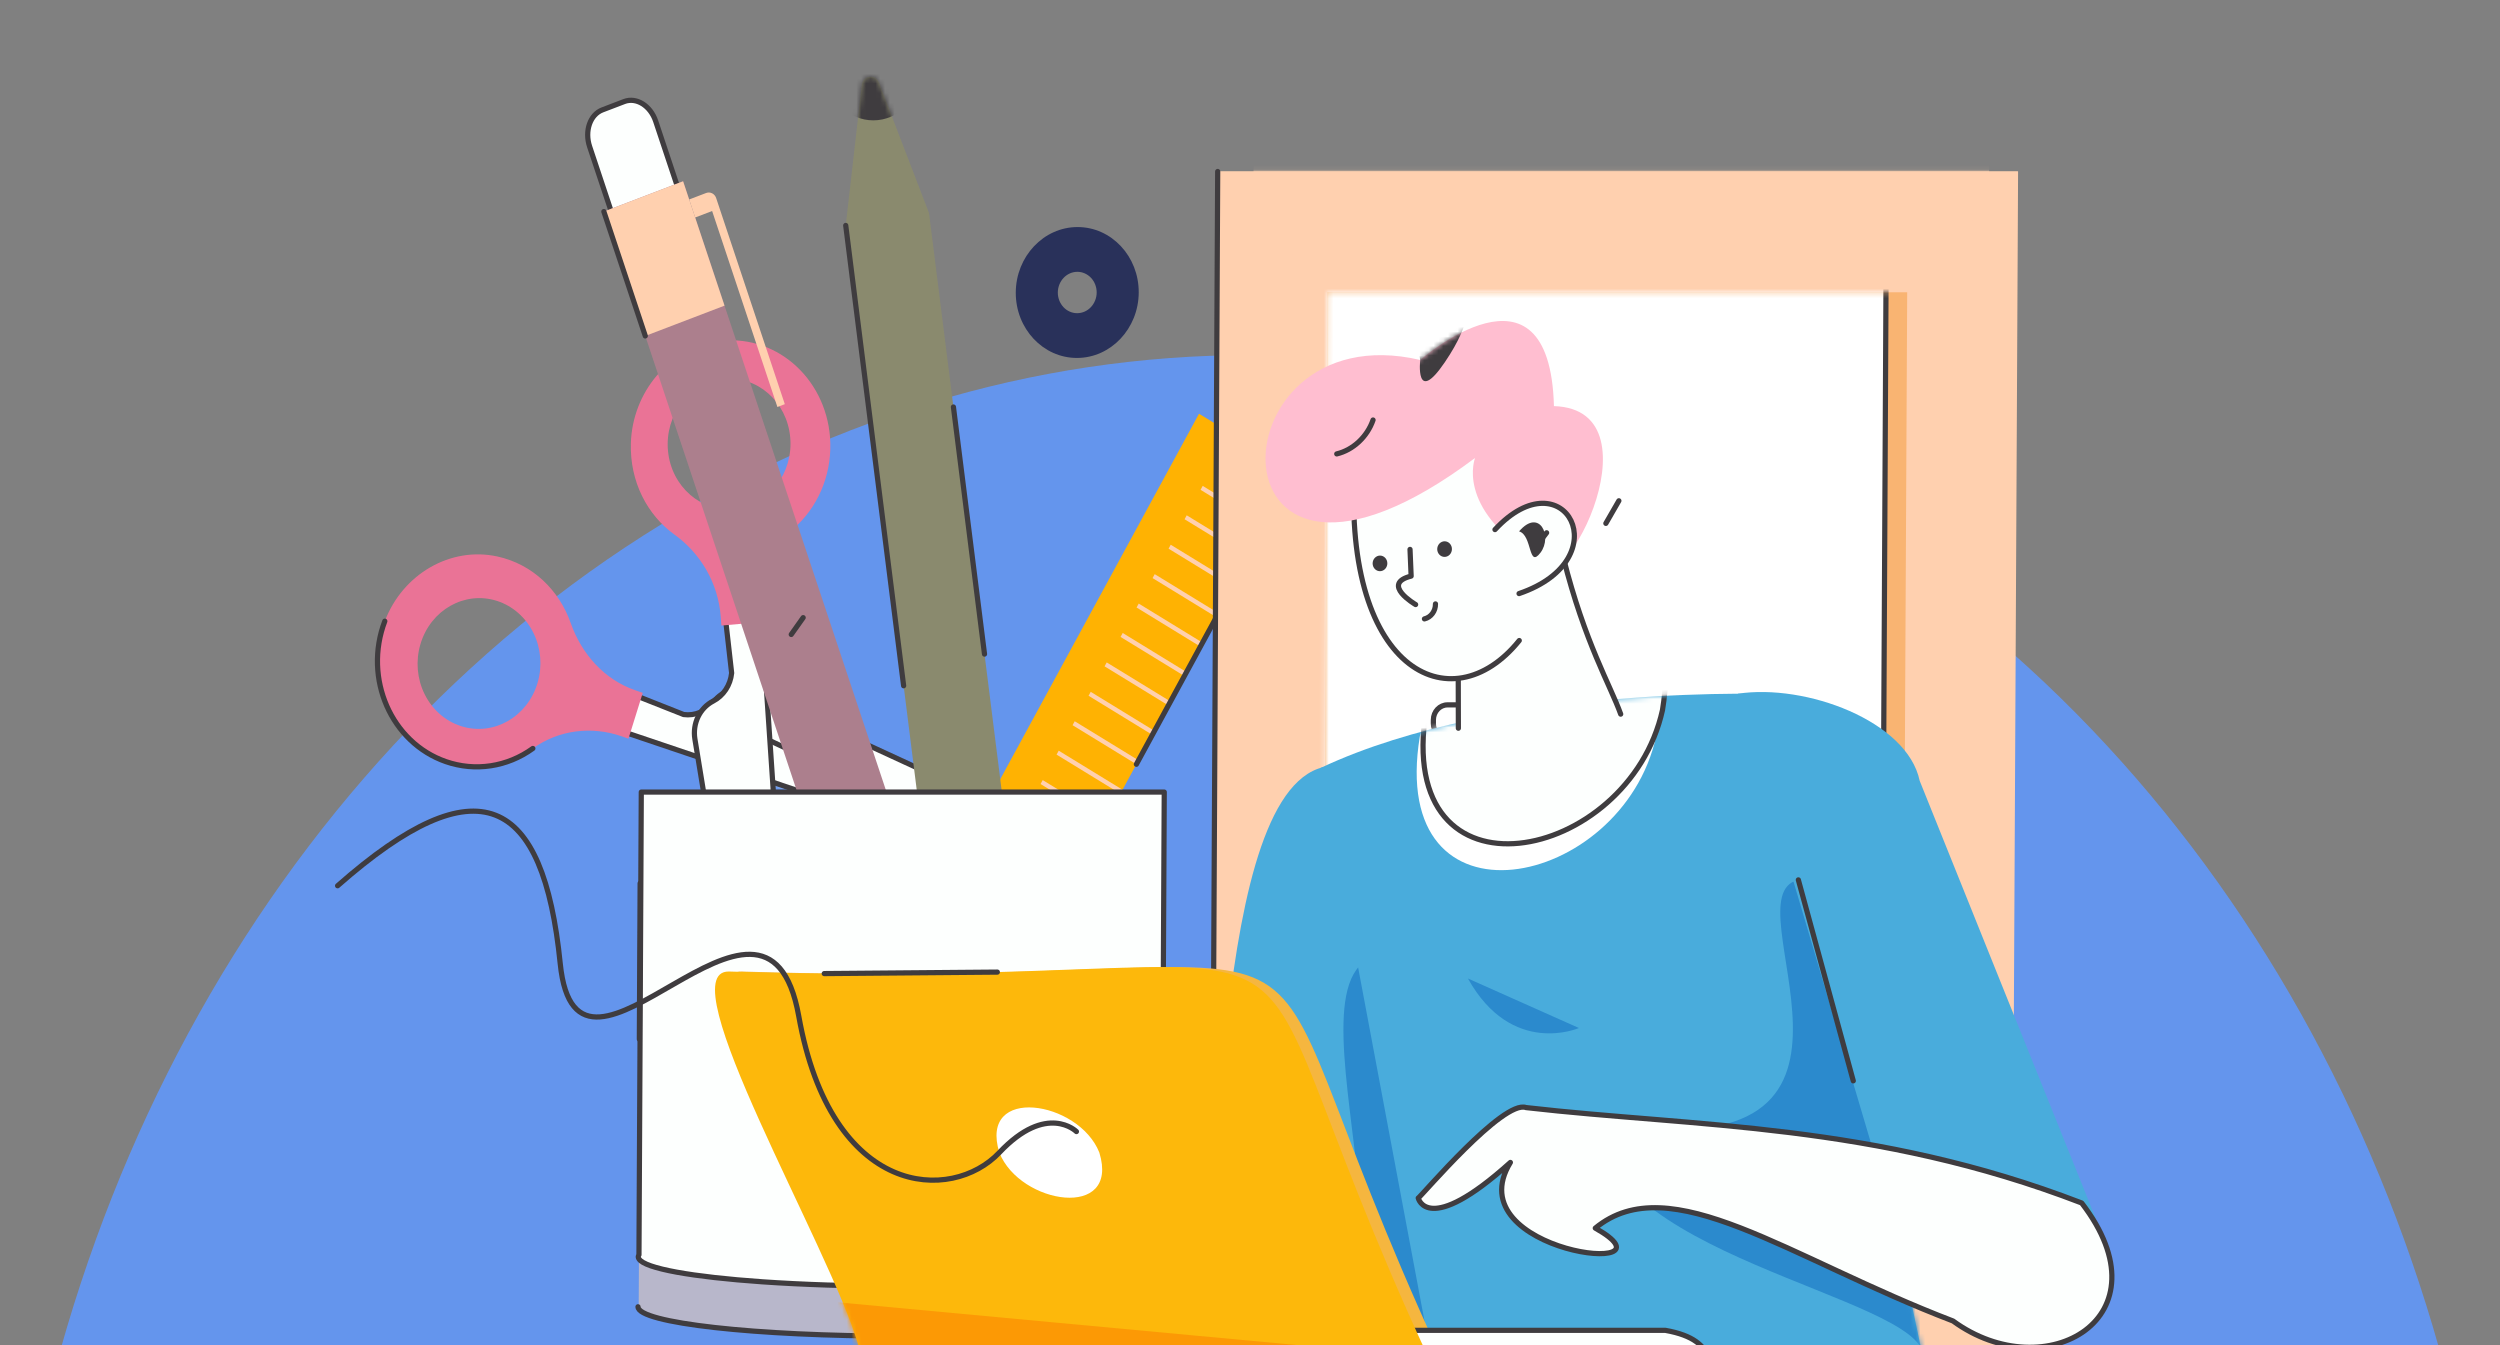 <svg width="524" height="282" viewBox="0 0 524 282" fill="none" xmlns="http://www.w3.org/2000/svg">
<rect x="0" y="0" width="524" height="282" fill="#808080" stroke="none"/>
<ellipse cx="262" cy="375.426" rx="262" ry="301" fill="#6495ED"/>
<mask id="mask0_1037_1138" style="mask-type:luminance" maskUnits="userSpaceOnUse" x="30" y="-31" width="453" height="363">
<rect x="30" y="-30.574" width="452.987" height="362" fill="white"/>
</mask>
<g mask="url(#mask0_1037_1138)">
<path d="M202.009 226.706L181.884 214.378L251.313 86.718L271.438 99.045L202.009 226.706Z" fill="#FFB202"/>
<path d="M268.366 104.693L254.993 96.501L255.442 95.675L268.816 103.867L268.366 104.693Z" fill="#FFD0AF"/>
<path d="M265.013 110.859L251.639 102.667L252.088 101.841L265.462 110.033L265.013 110.859Z" fill="#FFD0AF"/>
<path d="M261.659 117.026L248.285 108.834L248.735 108.008L262.108 116.2L261.659 117.026Z" fill="#FFD0AF"/>
<path d="M258.305 123.193L244.932 115.001L245.381 114.175L258.755 122.367L258.305 123.193Z" fill="#FFD0AF"/>
<path d="M254.951 129.359L241.578 121.167L242.027 120.341L255.401 128.533L254.951 129.359Z" fill="#FFD0AF"/>
<path d="M251.598 135.526L238.224 127.334L238.674 126.508L252.047 134.7L251.598 135.526Z" fill="#FFD0AF"/>
<path d="M248.244 141.692L234.87 133.5L235.32 132.674L248.693 140.866L248.244 141.692Z" fill="#FFD0AF"/>
<path d="M244.891 147.859L231.517 139.667L231.966 138.841L245.34 147.033L244.891 147.859Z" fill="#FFD0AF"/>
<path d="M241.537 154.025L228.163 145.833L228.613 145.007L241.986 153.199L241.537 154.025Z" fill="#FFD0AF"/>
<path d="M238.183 160.192L224.809 152L225.259 151.174L238.633 159.366L238.183 160.192Z" fill="#FFD0AF"/>
<path d="M234.83 166.358L221.456 158.166L221.905 157.34L235.279 165.532L234.83 166.358Z" fill="#FFD0AF"/>
<path d="M231.476 172.525L218.102 164.333L218.552 163.507L231.925 171.699L231.476 172.525Z" fill="#FFD0AF"/>
<path d="M224.679 185.137L220.223 178.596C217.125 174.051 212.938 170.476 208.102 168.248L157.701 145.003C154.852 143.696 151.536 144.556 149.568 147.113C148.044 149.09 145.675 150.092 143.295 149.767L128.061 143.737L130.708 153.396L224.679 185.137Z" fill="#FDFFFE"/>
<mask id="mask1_1037_1138" style="mask-type:luminance" maskUnits="userSpaceOnUse" x="128" y="143" width="97" height="43">
<path fill-rule="evenodd" clip-rule="evenodd" d="M224.679 185.137L220.223 178.596C217.125 174.051 212.938 170.476 208.102 168.248L157.701 145.003C154.852 143.696 151.536 144.556 149.568 147.113C148.044 149.09 145.675 150.092 143.295 149.767L128.061 143.737L130.708 153.396L224.679 185.137Z" fill="white"/>
</mask>
<g mask="url(#mask1_1037_1138)">
<path d="M229.881 187.244L161.276 155.204L146.773 163.158L213.45 188.231L229.881 187.244Z" fill="#FDFFFE" stroke="#3F3C3F" stroke-width="1.092" stroke-linecap="round" stroke-linejoin="round"/>
</g>
<path fill-rule="evenodd" clip-rule="evenodd" d="M224.679 185.137L220.223 178.596C217.125 174.051 212.938 170.476 208.102 168.248L157.701 145.003C154.852 143.696 151.536 144.556 149.568 147.113V147.113C148.044 149.09 145.675 150.092 143.295 149.767L128.061 143.737L130.708 153.396L224.679 185.137Z" stroke="#3F3C3F" stroke-width="1.092" stroke-linecap="round" stroke-linejoin="round"/>
<ellipse cx="3.149" cy="3.208" rx="3.149" ry="3.208" transform="matrix(0.813 -0.583 0.535 0.845 149.835 152.467)" fill="#FDFFFE" stroke="#3F3C3F" stroke-width="1.092" stroke-linecap="round" stroke-linejoin="round"/>
<path fill-rule="evenodd" clip-rule="evenodd" d="M130.27 154.321C124.044 152.153 117.133 152.956 111.685 156.879C106.327 160.756 99.589 161.771 93.434 159.629C82.05 155.666 76.092 142.257 80.656 130.203C84.4 120.315 94.433 114.512 104.217 116.632C111.686 118.251 117.218 123.747 119.619 130.584C121.94 137.193 126.754 142.451 133.055 144.645L134.72 145.224L131.727 154.828L130.27 154.321ZM104.232 125.968C97.445 123.754 90.228 127.825 88.111 135.062C87.091 138.527 87.41 142.284 88.998 145.497C90.586 148.711 93.311 151.115 96.567 152.175C103.354 154.39 110.572 150.318 112.688 143.081C113.708 139.616 113.389 135.859 111.801 132.646C110.213 129.433 107.488 127.029 104.232 125.968Z" fill="#EA7396"/>
<path d="M166.645 233.674L161.717 227.529C158.293 223.26 156.008 218.087 155.102 212.553L145.647 154.891C145.119 151.632 146.678 148.394 149.468 146.953C151.626 145.836 153.093 143.613 153.352 141.07L151.403 123.873L159.598 128.869L166.645 233.674Z" fill="#FDFFFE"/>
<path fill-rule="evenodd" clip-rule="evenodd" d="M166.645 233.673L161.717 227.529C158.293 223.26 156.008 218.087 155.102 212.553L145.647 154.891C145.119 151.632 146.678 148.394 149.468 146.953V146.953C151.626 145.836 153.093 143.613 153.352 141.07L151.403 123.873L159.598 128.869L166.645 233.673Z" stroke="#3F3C3F" stroke-width="1.092" stroke-linecap="round" stroke-linejoin="round"/>
<path fill-rule="evenodd" clip-rule="evenodd" d="M160.543 128.631L160.666 130.259L151.207 131.122L151.066 129.261C150.534 122.218 146.86 116.003 141.371 112.055C135.694 107.973 131.969 100.958 132.234 92.838C132.581 82.202 140.215 73.156 150.108 71.581C162.17 69.66 173.013 78.962 173.975 91.687C174.493 98.567 171.995 105.316 167.21 109.963C162.361 114.695 160.017 121.672 160.543 128.631ZM151.547 79.433C144.473 80.22 139.306 86.96 140.008 94.487V94.487C140.71 102.014 147.014 107.477 154.088 106.69C161.163 105.903 166.329 99.163 165.627 91.636C164.925 84.109 158.622 78.646 151.547 79.433Z" fill="#EA7396"/>
<path d="M177.264 47.252L180.628 17.866C180.862 15.822 183.496 15.431 184.227 17.333L194.726 44.666L217.661 226.984C218.085 230.429 215.823 233.594 212.597 234.069L206.827 234.924C205.282 235.157 203.713 234.723 202.469 233.719C201.224 232.714 200.407 231.221 200.198 229.571L177.264 47.252Z" fill="#8A8A6E"/>
<mask id="mask2_1037_1138" style="mask-type:luminance" maskUnits="userSpaceOnUse" x="177" y="16" width="41" height="219">
<path fill-rule="evenodd" clip-rule="evenodd" d="M177.264 47.252L180.628 17.866C180.862 15.822 183.496 15.431 184.227 17.333L194.726 44.666L217.661 226.984C218.085 230.429 215.823 233.594 212.597 234.069L206.827 234.924C205.282 235.157 203.713 234.723 202.469 233.719C201.224 232.714 200.407 231.221 200.198 229.571L177.264 47.252Z" fill="white"/>
</mask>
<g mask="url(#mask2_1037_1138)">
<ellipse cx="10.03" cy="10.217" rx="10.03" ry="10.217" transform="matrix(0.813 -0.583 0.535 0.845 169.467 12.013)" fill="#3F3C3F"/>
</g>
<path d="M199.839 85.308L206.354 137.099L199.839 85.308Z" fill="#FDFFFE"/>
<path d="M199.839 85.308L206.354 137.099" stroke="#3F3C3F" stroke-width="1.092" stroke-linecap="round" stroke-linejoin="round"/>
<path d="M198.463 215.78L215.926 213.193L212.474 185.754L195.012 188.341L198.463 215.78Z" fill="#FFD0AF"/>
<path d="M195.124 198.622L198.598 227.666C198.84 229.687 196.751 230.486 195.744 228.758L181.271 203.919L123.584 30.718C122.497 27.455 123.693 24.015 126.254 23.036L130.831 21.285C133.393 20.306 136.35 22.157 137.437 25.42L195.124 198.622Z" fill="#FDFFFE" stroke="#3F3C3F" stroke-width="1.092" stroke-linecap="round" stroke-linejoin="round"/>
<path d="M195.741 195.812L179.133 202.163L126.57 44.346L143.178 37.995L195.741 195.812Z" fill="#AC7F8D"/>
<path d="M143.178 37.995L126.57 44.346L135.252 70.414L151.86 64.063L143.178 37.995Z" fill="#FFD0AF"/>
<path d="M148.003 40.453L144.449 41.812L145.707 45.588L149.261 44.229L162.943 85.308L164.495 84.714L150.105 41.509C149.958 41.071 149.654 40.713 149.259 40.515C148.865 40.317 148.413 40.295 148.003 40.453V40.453Z" fill="#FFD0AF"/>
<path d="M243.489 273.476L243.537 263.863C242.284 265.895 232.229 267.655 217.601 268.669C209.202 269.252 199.304 269.589 188.701 269.589C178.098 269.589 168.204 269.252 159.81 268.669C145.192 267.655 135.155 265.895 133.923 263.863L133.875 273.476C133.788 273.6 133.737 273.747 133.727 273.901C133.71 277.299 158.299 280.053 188.649 280.053C218.998 280.053 243.615 277.299 243.632 273.901C243.624 273.748 243.574 273.6 243.489 273.476Z" fill="#B8B7CB"/>
<path d="M243.541 263.012L244.027 166.02H134.413L133.927 263.012C133.841 263.135 133.789 263.283 133.779 263.437C133.788 263.591 133.837 263.739 133.923 263.863C135.155 265.895 145.192 267.655 159.81 268.669C168.204 269.251 178.098 269.588 188.701 269.588C199.304 269.588 209.202 269.251 217.601 268.669C232.229 267.655 242.284 265.895 243.537 263.863C243.732 263.618 243.734 263.259 243.541 263.012H243.541Z" fill="#FDFFFE"/>
<path fill-rule="evenodd" clip-rule="evenodd" d="M243.541 263.012L244.027 166.02H134.413L133.927 263.012C133.841 263.135 133.789 263.283 133.779 263.437C133.788 263.591 133.837 263.739 133.923 263.863C135.155 265.895 145.192 267.655 159.81 268.669C168.204 269.251 178.098 269.588 188.701 269.588C199.304 269.588 209.202 269.251 217.601 268.669C232.229 267.655 242.284 265.895 243.537 263.863C243.732 263.618 243.734 263.259 243.541 263.012H243.541Z" stroke="#3F3C3F" stroke-width="1.092" stroke-linecap="round" stroke-linejoin="round"/>
<path d="M168.342 129.459L165.844 132.983" stroke="#3F3C3F" stroke-width="1.092" stroke-linecap="round" stroke-linejoin="round"/>
<path d="M215.888 236.103C212.035 240.999 207.204 244.914 201.748 247.558" stroke="#3F3C3F" stroke-width="1.092" stroke-linecap="round" stroke-linejoin="round"/>
<path d="M134.008 217.805L134.172 185.137L134.008 217.805Z" fill="#FDFFFE"/>
<path d="M134.008 217.805L134.172 185.137" stroke="#3F3C3F" stroke-width="1.092" stroke-linecap="round" stroke-linejoin="round"/>
<path d="M271.438 99.045L238.183 160.192" stroke="#3F3C3F" stroke-width="1.092" stroke-linecap="round" stroke-linejoin="round"/>
<path d="M80.656 130.202C76.092 142.256 82.05 155.665 93.434 159.629C99.589 161.77 106.327 160.755 111.685 156.878" stroke="#3F3C3F" stroke-width="1.092" stroke-linecap="round" stroke-linejoin="round"/>
<path d="M189.401 143.737L177.264 47.253" stroke="#3F3C3F" stroke-width="1.092" stroke-linecap="round" stroke-linejoin="round"/>
<path d="M126.57 44.346L135.252 70.413" stroke="#3F3C3F" stroke-width="1.092" stroke-linecap="round" stroke-linejoin="round"/>
<path d="M133.727 273.901C133.71 277.299 158.299 280.053 188.649 280.053" stroke="#3F3C3F" stroke-width="1.092" stroke-linecap="round" stroke-linejoin="round"/>
<path d="M421.736 286.257H253.973L255.228 35.945H422.99L421.736 286.257Z" fill="#FFD0AF"/>
<mask id="mask3_1037_1138" style="mask-type:luminance" maskUnits="userSpaceOnUse" x="253" y="35" width="170" height="252">
<path fill-rule="evenodd" clip-rule="evenodd" d="M421.736 286.257H253.973L255.228 35.945H422.99L421.736 286.257Z" fill="white"/>
</mask>
<g mask="url(#mask3_1037_1138)">
<path d="M415.701 279.929H261.508L262.762 29.617H416.956L415.701 279.929Z" fill="#FFD0AF"/>
</g>
<path d="M292.685 73.914L278.218 61.258L255.228 35.945H422.99L399.747 61.258L292.685 73.914Z" fill="#FFD0AF"/>
<path d="M296.558 223.68L277.217 260.945L253.973 286.258H421.736L398.746 260.945L296.558 223.68Z" fill="#FFD0AF"/>
<path d="M398.746 260.945H277.217L278.218 61.258H399.747L398.746 260.945Z" fill="#F9B472"/>
<mask id="mask4_1037_1138" style="mask-type:luminance" maskUnits="userSpaceOnUse" x="277" y="61" width="123" height="200">
<path fill-rule="evenodd" clip-rule="evenodd" d="M398.746 260.945H277.217L278.218 61.258H399.747L398.746 260.945Z" fill="white"/>
</mask>
<g mask="url(#mask4_1037_1138)">
<path d="M394.329 254.617H272.8L273.801 54.93H395.33L394.329 254.617Z" fill="white" stroke="#3F3C3F" stroke-width="1.092" stroke-linecap="round" stroke-linejoin="round"/>
</g>
<path d="M373.664 154.773H303.363C302.584 154.775 301.836 154.445 301.286 153.856C300.736 153.268 300.429 152.469 300.433 151.638L300.437 150.878C300.449 149.142 301.771 147.742 303.398 147.742H373.699C374.479 147.74 375.226 148.07 375.776 148.659C376.326 149.248 376.633 150.047 376.629 150.878L376.625 151.638C376.613 153.373 375.291 154.773 373.664 154.773Z" fill="white" stroke="#3F3C3F" stroke-width="1.092" stroke-linecap="round" stroke-linejoin="round"/>
<path d="M366.133 173.055H310.71C309.931 173.056 309.184 172.726 308.633 172.138C308.083 171.549 307.776 170.75 307.781 169.919L307.784 169.159C307.797 167.424 309.119 166.024 310.746 166.023H366.169C366.948 166.022 367.695 166.352 368.245 166.94C368.796 167.529 369.103 168.328 369.098 169.159L369.095 169.919C369.082 171.654 367.76 173.055 366.133 173.055Z" fill="white" stroke="#3F3C3F" stroke-width="1.092" stroke-linecap="round" stroke-linejoin="round"/>
<path d="M371.929 186.414H304.781C304.002 186.416 303.254 186.086 302.704 185.497C302.154 184.908 301.847 184.11 301.851 183.278L301.855 182.519C301.867 180.783 303.189 179.383 304.816 179.383H371.964C372.743 179.381 373.491 179.711 374.041 180.3C374.591 180.889 374.898 181.687 374.894 182.519L374.89 183.278C374.878 185.014 373.556 186.414 371.929 186.414Z" fill="white" stroke="#3F3C3F" stroke-width="1.092" stroke-linecap="round" stroke-linejoin="round"/>
<path d="M357.315 227.195H318.986C318.112 227.197 317.274 226.827 316.657 226.167C316.041 225.507 315.696 224.612 315.701 223.68C315.715 221.734 317.197 220.164 319.021 220.164H357.35C358.224 220.162 359.062 220.532 359.679 221.192C360.296 221.852 360.64 222.748 360.635 223.68C360.622 225.626 359.139 227.195 357.315 227.195Z" fill="white" stroke="#3F3C3F" stroke-width="1.092" stroke-linecap="round" stroke-linejoin="round"/>
<path d="M339.315 104.966L336.589 109.699" stroke="#3F3C3F" stroke-width="1.092" stroke-linecap="round" stroke-linejoin="round"/>
<path d="M395.479 272.466L391.572 276.547" stroke="#3F3C3F" stroke-width="1.092" stroke-linecap="round" stroke-linejoin="round"/>
<path d="M253.973 286.257L255.228 35.945" stroke="#3F3C3F" stroke-width="1.092" stroke-linecap="round" stroke-linejoin="round"/>
<path d="M251.462 275.275C256.376 252.503 253.908 157.551 280.98 160.593C285.108 166.443 308.235 199.219 314.83 208.567C315.949 210.153 316.235 210.558 316.457 210.874C316.437 210.762 329.384 280.71 329.43 280.957L251.462 275.275Z" fill="#49ACDC"/>
<mask id="mask5_1037_1138" style="mask-type:luminance" maskUnits="userSpaceOnUse" x="251" y="160" width="79" height="121">
<path fill-rule="evenodd" clip-rule="evenodd" d="M251.462 275.275C256.376 252.503 253.908 157.551 280.98 160.593C285.108 166.443 308.235 199.219 314.83 208.567C315.949 210.153 316.235 210.558 316.457 210.874C316.437 210.762 329.384 280.71 329.43 280.957L251.462 275.275Z" fill="white"/>
</mask>
<g mask="url(#mask5_1037_1138)">
<path d="M288.326 200.449C266.077 206.605 310.401 295.386 260.389 284.334C347.773 298.774 318.558 291.418 300.848 206.869C298.751 196.445 296.792 194.012 288.823 180.659" fill="#2B8ACD"/>
</g>
<path d="M402.806 283.325L373.493 145.525C373.493 145.525 315.063 142.956 276.81 160.951L299.787 283.325L402.806 283.325Z" fill="#49ACDC"/>
<mask id="mask6_1037_1138" style="mask-type:luminance" maskUnits="userSpaceOnUse" x="276" y="145" width="127" height="139">
<path fill-rule="evenodd" clip-rule="evenodd" d="M402.806 283.325L373.493 145.525C373.493 145.525 315.063 142.956 276.81 160.951L299.787 283.325L402.806 283.325Z" fill="white"/>
</mask>
<g mask="url(#mask6_1037_1138)">
<path d="M347.125 154.348C339.992 186.548 290.701 196.584 297.594 154.347C304.728 122.147 354.019 112.111 347.125 154.348Z" fill="white"/>
<path d="M348.459 148.823C341.327 181.024 292.036 191.06 298.928 148.822C306.062 116.622 355.353 106.586 348.459 148.823Z" fill="#FDFFFE" stroke="#3F3C3F" stroke-width="1.092" stroke-linecap="round" stroke-linejoin="round"/>
<path d="M376.935 184.424C361.748 187.858 401.375 244.171 339.908 235.997C317.811 233.058 335.532 233.404 335.532 233.404C331.968 262.604 402.535 271.639 403.154 284.194C407.587 293.636 409.722 235.25 409.878 232.234C410.951 234.081 380.602 160.262 380.523 159.73" fill="#2B8ACD"/>
</g>
<path d="M339.698 149.682C337.604 143.799 332.137 134.616 327.713 117.016L305.628 132.117C305.627 131.686 305.651 142.128 305.674 152.635" fill="#FDFFFE"/>
<path d="M339.698 149.682C337.604 143.799 332.137 134.616 327.713 117.016L305.628 132.117C305.627 131.686 305.651 142.128 305.674 152.635" stroke="#3F3C3F" stroke-width="1.092" stroke-linecap="round" stroke-linejoin="round"/>
<path d="M325.043 115.952C324.091 101.985 323.995 104.921 313.505 91.43C311.152 80.779 289.907 96.006 284.047 96.157C280.693 140.637 304.185 151.997 318.437 134.256" fill="#FDFFFE"/>
<path d="M325.043 115.952C324.091 101.985 323.995 104.921 313.505 91.43C311.152 80.779 289.907 96.006 284.047 96.157C280.693 140.637 304.185 151.997 318.437 134.256" stroke="#3F3C3F" stroke-width="1.092" stroke-linecap="round" stroke-linejoin="round"/>
<path d="M321.557 116.671C305.008 106.349 309.176 95.986 309.176 95.986C252.003 138.863 253.31 65.098 297.673 75.449C297.673 75.449 324.812 51.73 325.708 85.121C349.071 85.831 325.828 130.66 321.557 116.671Z" fill="#FFBED0"/>
<mask id="mask7_1037_1138" style="mask-type:luminance" maskUnits="userSpaceOnUse" x="265" y="67" width="71" height="53">
<path fill-rule="evenodd" clip-rule="evenodd" d="M321.557 116.671C305.008 106.349 309.176 95.986 309.176 95.986C252.003 138.863 253.31 65.098 297.673 75.449C297.673 75.449 324.812 51.73 325.708 85.121C349.071 85.831 325.828 130.66 321.557 116.671Z" fill="white"/>
</mask>
<g mask="url(#mask7_1037_1138)">
<path d="M296.018 66.106L297.673 75.45C297.673 75.45 296.577 85.123 302.823 75.943C309.069 66.762 307.465 63.046 307.465 63.046" fill="#3F3C3F"/>
</g>
<path d="M313.347 111.001C327.851 95.394 339.669 117.176 318.393 124.413L313.347 111.001Z" fill="#FDFFFE"/>
<path d="M313.347 111.001C327.851 95.394 339.669 117.176 318.393 124.413" stroke="#3F3C3F" stroke-width="1.092" stroke-linecap="round" stroke-linejoin="round"/>
<path d="M302.146 284.745C302.111 284.682 222.644 284.791 193.854 284.745C183.109 284.073 184.618 286.87 182.51 281.752C176.628 261.459 142.454 203.423 155.455 203.63C298.776 208.188 252.279 176.821 302.146 284.745Z" fill="#F5B63F"/>
<path d="M349.064 278.84H179.84L182.969 284.746H358.355C357.063 282.006 355.011 279.909 349.064 278.84Z" fill="#FDFFFE" stroke="#3F3C3F" stroke-width="1.092" stroke-linecap="round" stroke-linejoin="round"/>
<path d="M299.482 284.745C299.447 284.682 219.98 284.791 191.19 284.745C180.445 284.073 181.953 286.87 179.846 281.752C173.963 261.459 139.79 203.423 152.791 203.63C296.112 208.188 249.615 176.821 299.482 284.745Z" fill="#FDB80B"/>
<mask id="mask8_1037_1138" style="mask-type:luminance" maskUnits="userSpaceOnUse" x="149" y="202" width="151" height="83">
<path fill-rule="evenodd" clip-rule="evenodd" d="M299.482 284.745C299.447 284.682 219.98 284.791 191.19 284.745C180.445 284.073 181.953 286.87 179.846 281.752C173.963 261.459 139.79 203.423 152.791 203.63C296.112 208.188 249.615 176.821 299.482 284.745Z" fill="white"/>
</mask>
<g mask="url(#mask8_1037_1138)">
<path d="M163.071 271.796L302.146 284.745C302.146 284.745 176.879 295.841 175.219 295.403C173.559 294.966 157.99 277.213 157.99 277.213" fill="#FC9905"/>
</g>
<path d="M230.422 241.58C234.795 255.778 213.782 252.519 209.462 241.579C205.088 227.382 226.101 230.641 230.422 241.58Z" fill="white"/>
<path d="M396.931 255.705H439.388C439.3 255.55 404.782 169.613 402.366 163.653C399.746 151.121 378.459 143.24 364.248 145.402L396.931 255.705Z" fill="#49ACDC"/>
<path d="M297.261 251.107C297.261 251.107 299.144 259.364 316.579 243.645C304.956 262.593 353.264 268.012 334.371 257.415C350.05 244.507 374.803 263.682 409.353 276.88C428.769 291.059 454.815 276.18 436.324 252.149C392.786 235.365 355.389 236.235 319.861 232.149C315.083 230.407 297.983 250.662 297.261 251.107Z" fill="#FDFFFE"/>
<path fill-rule="evenodd" clip-rule="evenodd" d="M297.261 251.107C297.261 251.107 299.144 259.364 316.579 243.645C304.956 262.593 353.264 268.012 334.371 257.415C350.05 244.507 374.803 263.682 409.353 276.88C428.769 291.059 454.815 276.18 436.324 252.149C392.786 235.365 355.389 236.235 319.861 232.149C315.083 230.407 297.983 250.662 297.261 251.107Z" stroke="#3F3C3F" stroke-width="1.092" stroke-linecap="round" stroke-linejoin="round"/>
<path d="M318.396 111.374C322.666 106.409 325.482 112.433 322.882 115.85C320.281 119.267 321.211 112.176 318.396 111.374Z" fill="#3F3C3F"/>
<path d="M307.678 205.093C316.887 221.632 330.947 215.472 330.947 215.472L307.678 205.093Z" fill="#2B8ACD"/>
<ellipse cx="1.575" cy="1.604" rx="1.575" ry="1.604" transform="matrix(0.813 -0.583 0.535 0.845 287.107 117.649)" fill="#3F3C3F"/>
<ellipse cx="1.575" cy="1.604" rx="1.575" ry="1.604" transform="matrix(0.813 -0.583 0.535 0.845 300.645 114.654)" fill="#3F3C3F"/>
<path d="M295.54 115.156C295.711 119.477 295.774 120.75 295.774 120.75C289.285 122.385 296.715 126.714 296.715 126.714" fill="#FDFFFE"/>
<path d="M295.54 115.156C295.711 119.477 295.774 120.75 295.774 120.75C289.285 122.385 296.715 126.714 296.715 126.714" stroke="#3F3C3F" stroke-width="1.092" stroke-linecap="round" stroke-linejoin="round"/>
<path d="M300.875 126.581C300.9 128.08 299.935 129.391 298.564 129.72L300.875 126.581Z" fill="#FDFFFE"/>
<path d="M300.875 126.581C300.9 128.08 299.935 129.391 298.564 129.72" stroke="#3F3C3F" stroke-width="1.092" stroke-linecap="round" stroke-linejoin="round"/>
<path d="M321.432 115.238L324.169 111.669L321.432 115.238Z" fill="#FDFFFE"/>
<path d="M321.432 115.238L324.169 111.669" stroke="#3F3C3F" stroke-width="1.092" stroke-linecap="round" stroke-linejoin="round"/>
<path d="M376.935 184.425L388.448 226.546" stroke="#3F3C3F" stroke-width="1.092" stroke-linecap="round" stroke-linejoin="round"/>
<path d="M172.762 204.064L209.039 203.752" stroke="#3F3C3F" stroke-width="1.092" stroke-linecap="round" stroke-linejoin="round"/>
<path d="M287.791 88.035C286.578 91.547 283.611 94.318 280.184 95.139" stroke="#3F3C3F" stroke-width="1.092" stroke-linecap="round" stroke-linejoin="round"/>
<path d="M70.762 185.656C100.26 159.676 113.875 166.721 117.421 201.948C120.967 237.175 160.576 174.648 167.415 212.957C174.255 251.266 199.482 252.147 209.462 241.579C219.443 231.011 225.616 237.176 225.616 237.176" stroke="#3F3C3F" stroke-width="1.092" stroke-linecap="round" stroke-linejoin="round"/>
<path fill-rule="evenodd" clip-rule="evenodd" d="M212.905 61.309C212.867 68.873 218.618 75.027 225.724 75.027C232.829 75.027 238.64 68.873 238.678 61.309C238.716 53.744 232.967 47.59 225.861 47.59C218.755 47.59 212.943 53.744 212.905 61.309ZM221.719 61.309C221.739 58.91 223.566 56.976 225.814 56.973H225.814C226.891 56.972 227.924 57.429 228.684 58.243C229.444 59.056 229.869 60.16 229.864 61.309C229.845 63.707 228.019 65.641 225.771 65.644C224.694 65.645 223.661 65.188 222.9 64.374C222.14 63.561 221.715 62.457 221.719 61.309Z" fill="#29315A"/>
</g>
</svg>
